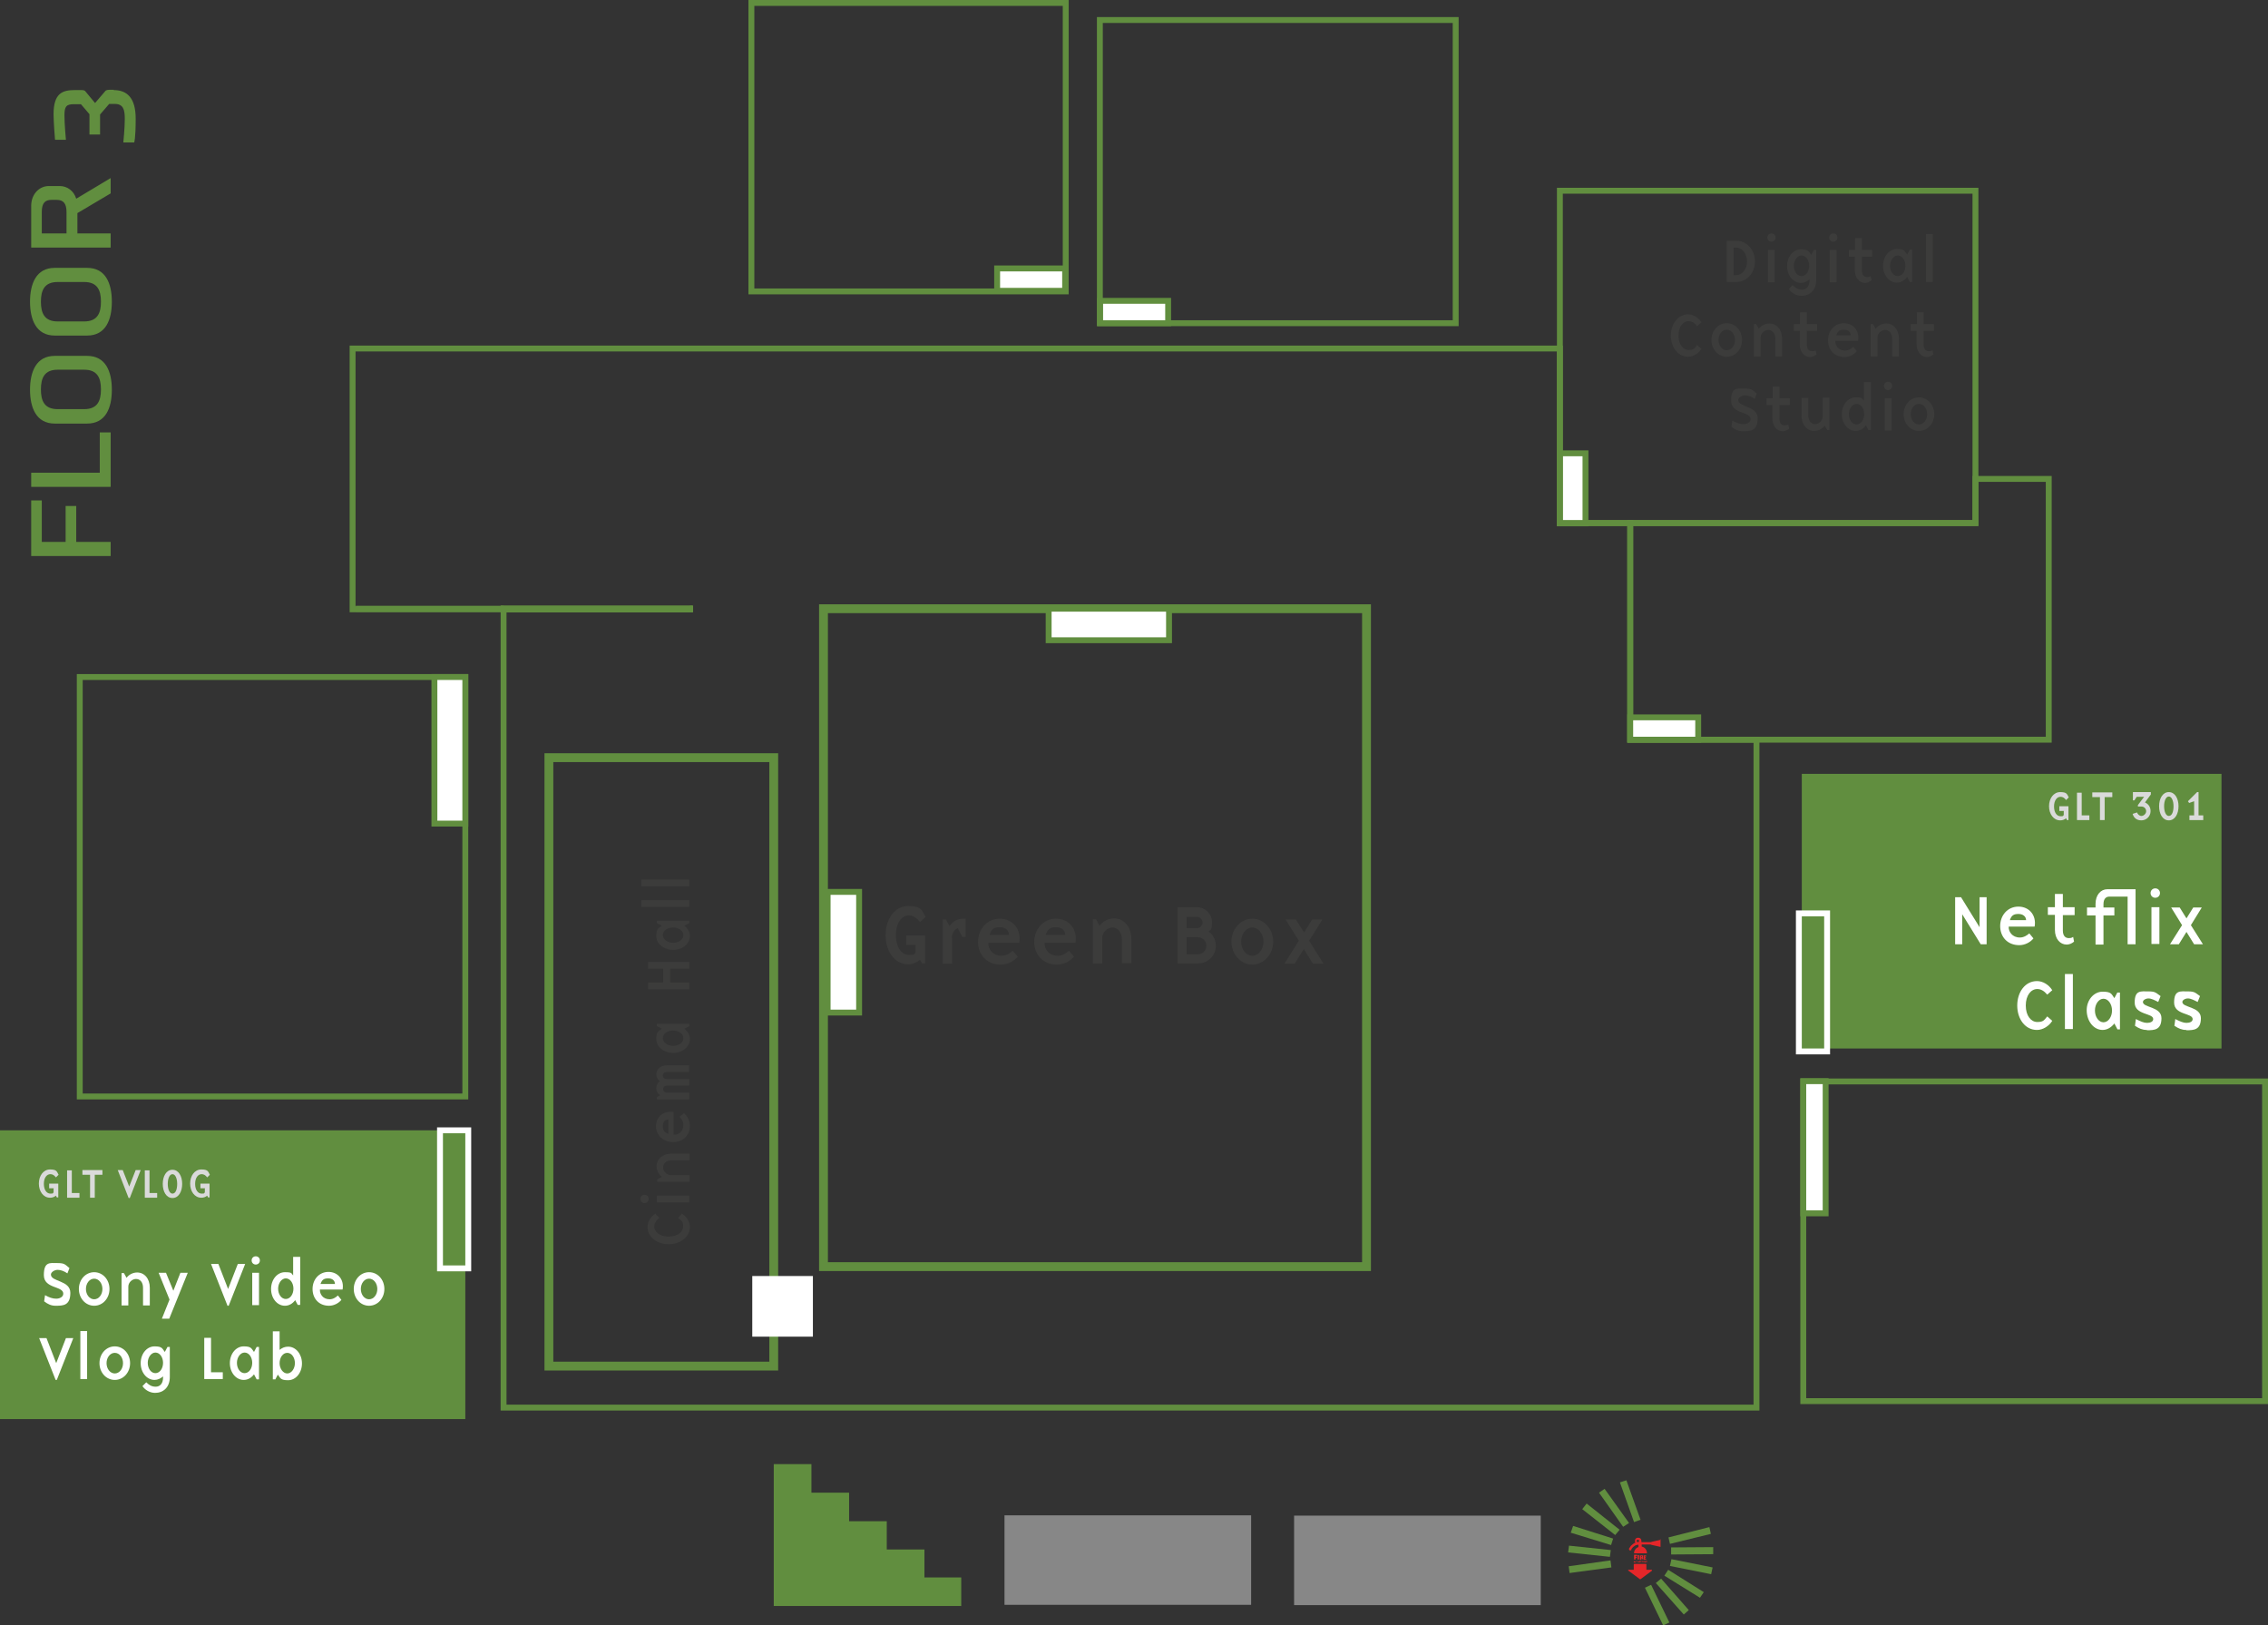 <?xml version="1.0" encoding="UTF-8"?>
<svg id="katman_1" data-name="katman 1" xmlns="http://www.w3.org/2000/svg" viewBox="0 0 770.6 552.2">
  <rect x="0" y="0" width="770.6" height="552.2" fill="#333333" stroke="none"/>
  <defs>
    <style>
      .cls-1 {
        fill: #3c3c3b;
      }

      .cls-2 {
        stroke: #fff;
      }

      .cls-2, .cls-3, .cls-4, .cls-5 {
        stroke-miterlimit: 10;
      }

      .cls-2, .cls-6, .cls-4 {
        fill: #fff;
      }

      .cls-2, .cls-5 {
        stroke-width: 3px;
      }

      .cls-7 {
        fill: #e52629;
      }

      .cls-3, .cls-4 {
        stroke-width: 2px;
      }

      .cls-3, .cls-4, .cls-5 {
        stroke: #618e3f;
      }

      .cls-3, .cls-5 {
        fill: none;
      }

      .cls-8 {
        fill: #dadada;
      }

      .cls-9 {
        fill: #878787;
      }

      .cls-10 {
        fill: #618e3f;
      }
    </style>
  </defs>
  <polygon class="cls-3" points="596.8 251.3 596.8 478.2 171.1 478.2 171.1 207 234.4 207 234.4 206.8 171.1 206.8 171.1 207 119.8 207 119.8 118.4 530 118.4 530 177.7 553.9 177.7 553.9 251.3 596.8 251.3"/>
  <rect class="cls-3" x="171.1" y="206.8" width="63.3" height=".2"/>
  <rect class="cls-3" x="612.7" y="367.4" width="156.9" height="108.6"/>
  <rect class="cls-3" x="255.3" y="1" width="106.8" height="98"/>
  <rect class="cls-3" x="373.7" y="6.8" width="120.9" height="103"/>
  <polygon class="cls-3" points="696.1 162.7 696.1 251.3 553.9 251.3 553.9 177.7 671.2 177.7 671.2 162.7 696.1 162.7"/>
  <rect class="cls-3" x="27.1" y="230" width="131" height="142.5"/>
  <rect class="cls-4" x="171.1" y="206.8" width="63.3" height=".2"/>
  <g>
    <path class="cls-10" d="M37.6,188.9H10.6v-18.9h3.6v14.1h8.1v-12.2h3.6v12.2h11.7v4.8Z"/>
    <path class="cls-10" d="M37.6,165.4H10.6v-4.8h23.3v-13.7h3.7v18.5Z"/>
    <path class="cls-10" d="M18.6,120.9h11c6.3,0,8.4,5.3,8.4,11.5s-2.1,11.5-8.4,11.5h-11c-6.3,0-8.4-5.4-8.4-11.5s2.1-11.5,8.4-11.5ZM19.6,139h9c4.5,0,5.7-2.8,5.7-6.7s-1.2-6.7-5.7-6.7h-9c-4.5,0-5.7,2.8-5.7,6.7s1.2,6.7,5.7,6.7Z"/>
    <path class="cls-10" d="M18.6,91h11c6.3,0,8.4,5.3,8.4,11.5s-2.1,11.5-8.4,11.5h-11c-6.3,0-8.4-5.4-8.4-11.5s2.1-11.5,8.4-11.5ZM19.6,109.2h9c4.5,0,5.7-2.8,5.7-6.7s-1.2-6.7-5.7-6.7h-9c-4.5,0-5.7,2.8-5.7,6.7s1.2,6.7,5.7,6.7Z"/>
    <path class="cls-10" d="M37.6,65.7l-11.3,6.7v6.9h11.3v4.8H10.6v-14.2c0-3.9,2.7-6.7,6-6.7h3.7c2.6,0,4.8,1.7,5.6,4.3l11.7-7v5.2ZM17.5,67.9c-2.2,0-3.3,1.1-3.3,4.1v7.3h8.4v-7.3c0-2.9-1.1-4.1-3.3-4.1h-1.8Z"/>
    <path class="cls-10" d="M38.6,30.6c4.7,0,7.5,2.8,7.5,9.7s-.5,8.1-.5,8.1h-3.7s.5-4.8.5-8-.5-5.1-3.5-5.1h-1.8l-3.1,3.6v6.8h-3.6v-6.9l-2.9-3.4h-2.4c-2.6,0-3.2.8-3.2,3.8s.5,8.3.5,8.3h-3.7s-.5-6-.5-8.7c0-7.2,3.1-8.2,7.2-8.2h2.3c.3,0,.8,0,1.2.3l3.4,4.1,3.6-4.2c.3-.2.8-.3,1.2-.3h1.6Z"/>
  </g>
  <g>
    <rect class="cls-9" x="341.3" y="514.8" width="83.8" height="30.4"/>
    <rect class="cls-9" x="439.7" y="514.9" width="83.8" height="30.4"/>
    <g>
      <polygon class="cls-10" points="547.5 532.5 533.3 534.4 533 532.1 547.2 530.1 547.5 532.5"/>
      <polygon class="cls-10" points="547 528.9 532.8 527.4 533.1 525.1 547.3 526.6 547 528.9"/>
      <polygon class="cls-10" points="547.4 524.9 533.7 520.7 534.5 518.4 548.1 522.7 547.4 524.9"/>
      <polygon class="cls-10" points="548.8 521.5 537.6 512.7 539.1 510.8 550.3 519.7 548.8 521.5"/>
      <polygon class="cls-10" points="551.5 518.7 543.3 507.1 545.2 505.8 553.5 517.4 551.5 518.7"/>
      <polygon class="cls-10" points="555.2 517.1 550.4 503.6 552.6 502.9 557.4 516.3 555.2 517.1"/>
    </g>
    <g>
      <polygon class="cls-10" points="566.9 522.3 580.8 518.8 581.3 521.1 567.4 524.5 566.9 522.3"/>
      <polygon class="cls-10" points="567.8 525.7 582.1 525.6 582.1 528 567.8 528.1 567.8 525.7"/>
      <polygon class="cls-10" points="567.9 529.7 581.9 532.5 581.4 534.8 567.4 532 567.9 529.7"/>
      <polygon class="cls-10" points="566.8 533.3 578.9 540.9 577.6 542.8 565.5 535.3 566.8 533.3"/>
      <polygon class="cls-10" points="564.4 536.3 573.8 547 572.1 548.5 562.6 537.8 564.4 536.3"/>
      <polygon class="cls-10" points="561 538.4 567.2 551.2 565.1 552.2 558.9 539.4 561 538.4"/>
    </g>
    <g>
      <path class="cls-7" d="M556.2,528.3v.4s-.5,0-.5,0v.2s.4,0,.4,0v.4s-.4,0-.4,0v.5s-.5,0-.5,0v-1.6s1,0,1,0Z"/>
      <path class="cls-7" d="M556.9,528.3v1.5s-.5,0-.5,0v-1.5s.5,0,.5,0Z"/>
      <path class="cls-7" d="M557.7,529.4h0s0,.5,0,.5h-.5s0-1.5,0-1.5h.7s.4,0,.4,0v.8s-.1,0-.1,0l.3.4-.4.2-.3-.5ZM557.6,529h.3s0-.3,0-.3h-.3s0,.3,0,.3Z"/>
      <path class="cls-7" d="M559.5,529.9h-1s0-1.5,0-1.5h0c0,0,.8,0,.8,0v.4s-.5,0-.5,0v.2s.4,0,.4,0v.4s-.4,0-.4,0v.2s.5,0,.5,0v.4Z"/>
      <path class="cls-7" d="M555.4,530.8h-.3s0-.4,0-.4h0s.3,0,.3,0h0c0,.1-.1.1-.1.1h0c0,0,.1,0,.1,0h0c0,.1-.1.1-.1.1h0c0,0,.2,0,.2,0h0Z"/>
      <path class="cls-7" d="M555.7,530.6h0s0,.2,0,.2h-.2s0-.2,0-.2h0s0,0,0,0v-.2s.1,0,.1,0h0c0,.1,0,.2,0,.2h0s0-.1,0-.1h.1s0,.2,0,.2h0s0,0,0,0v.2s-.1,0-.1,0h0c0-.1,0-.2,0-.2Z"/>
      <path class="cls-7" d="M556.2,530.4h-.1s0,.3,0,.3h-.1s0-.3,0-.3h-.1s0-.1,0-.1h.4s0,.1,0,.1Z"/>
      <path class="cls-7" d="M556.4,530.3v.5s-.1,0-.1,0v-.5s.1,0,.1,0Z"/>
      <path class="cls-7" d="M556.9,530.8h-.1s0-.1,0-.1h-.1c0-.1,0,.1,0,.1h-.1s0-.4,0-.4h.1s.1.1.1.1h0c0-.1.1-.2.1-.2v.5Z"/>
      <path class="cls-7" d="M557,530.3h.3s0,.1,0,.1h-.2v.2h0s0-.1,0-.1h.1s0,.3,0,.3h-.3s0-.4,0-.4h0Z"/>
      <path class="cls-7" d="M557.7,530.3v.4s0,0,0,0h-.3s0,0,0,0v-.4s.1,0,.1,0v.3s0,0,0,0v-.3s.1,0,.1,0Z"/>
      <path class="cls-7" d="M558,530.3v.5s-.1,0-.1,0v-.5s.1,0,.1,0Z"/>
      <path class="cls-7" d="M558.3,530.3h0c0,.1-.1.1-.1.1h0s.2.1.2.1v.2s-.3,0-.3,0v-.2s.2,0,.2,0h0s-.2-.1-.2-.1v-.2s.1,0,.1,0h.2Z"/>
      <path class="cls-7" d="M558.6,530.6h0s0,.2,0,.2h-.1v-.5s.1,0,.1,0v.2s0,0,0,0v-.2s.1,0,.1,0v.5s-.1,0-.1,0v-.2Z"/>
      <path class="cls-7" d="M559.2,530.8h-.3s0-.4,0-.4h0s.3,0,.3,0h0c0,.1-.1.1-.1.1h0c0,0,.1,0,.1,0h0c0,.1-.1.1-.1.1h0c0,0,.2,0,.2,0h0Z"/>
      <path class="cls-7" d="M559.4,530.6h0s0,.2,0,.2h-.1s0-.5,0-.5h.2s.1,0,.1,0v.3s0,0,0,0h0c0,.1-.1.2-.1.2v-.2ZM559.3,530.5h0s0-.1,0-.1h0s0,.1,0,.1Z"/>
    </g>
    <path class="cls-7" d="M553.3,533.6l3.9,2.9c0,0,.1,0,.2,0l3.9-2.9c0,0,0-.1,0-.2,0,0,0-.1-.2-.1h-1.7v-1.8c0,0,0-.2-.2-.2h-3.9c0,0-.2,0-.2.2v1.8h-1.7c0,0-.1,0-.2.1,0,0,0,.1,0,.2Z"/>
    <path class="cls-7" d="M564.4,523.1s0,0-.1,0,0,0,0,0l-3.1.7c0,0,0,0-.1,0,0,0,0,0,0,.1h-3.4c0-.1,0-.3,0-.4,0-.3-.1-.6-.3-.8-.2-.2-.5-.3-.8-.3s-.6.1-.8.3c-.2.2-.3.5-.3.8s0,.4.2.6c-.3,0-.5.2-.8.4-.2.2-.4.3-.6.5-.2.2-.3.3-.4.5-.1.2-.2.3-.3.4,0,0,0,.1-.1.2,0,.1,0,.2,0,.3,0,.1.1.2.2.3,0,0,.1,0,.2,0,.2,0,.3,0,.4-.2,0,0,0,0,0-.2,0,0,.1-.2.3-.4.1-.2.3-.3.5-.5.2-.1.4-.3.6-.4.3-.1.5-.2.8-.2h.2v.8c-.5.1-.8.4-1.1.8-.3.4-.4.8-.4,1.3h0c0,0,4.4,0,4.4,0h0c0-.6-.2-1.1-.5-1.5-.3-.4-.8-.7-1.3-.8v-.7h3.1c0,0,0,0,0,.1,0,0,0,0,.1,0l3.1.7s0,0,0,0c0,0,.1,0,.1,0,0,0,0,0,0-.2v-2.2c0,0,0-.1,0-.2ZM556.8,523.8c0,0-.2.1-.3.1s-.2,0-.3-.1c0,0-.1-.2-.1-.3s0-.2.1-.3c0,0,.2-.1.3-.1s.2,0,.3.1c0,0,.1.2.1.3s0,.2-.1.3Z"/>
    <polygon class="cls-10" points="314.1 535.9 314.1 526.4 301.3 526.4 301.3 516.8 288.5 516.8 288.5 507.1 275.7 507.1 275.7 497.4 262.9 497.4 262.9 507.1 262.9 545.6 288.5 545.6 301.3 545.6 313.9 545.6 326.6 545.6 326.6 535.9 314.1 535.9"/>
  </g>
  <rect class="cls-4" x="612.6" y="367.4" width="7.6" height="44.9" transform="translate(1232.9 779.6) rotate(180)"/>
  <rect class="cls-4" x="561.6" y="235.9" width="7.6" height="23.1" transform="translate(318 812.9) rotate(-90)"/>
  <rect class="cls-4" x="530" y="154" width="8.7" height="23.8"/>
  <rect class="cls-4" x="381.5" y="94.5" width="7.6" height="23.1" transform="translate(279.3 491.3) rotate(-90)"/>
  <rect class="cls-4" x="346.5" y="83.4" width="7.6" height="23.1" transform="translate(255.4 445.3) rotate(-90)"/>
  <rect class="cls-4" x="147.6" y="230" width="10.5" height="49.8"/>
  <g id="greenbox">
    <g>
      <path class="cls-1" d="M311.1,321h-3.2v-3.2h6.4v9.5h-1l-.7-1.2c-1.2.9-2.6,1.5-4,1.5-4.6,0-7.7-4.4-7.7-9.9s3.1-9.9,7.7-9.9,4.6,1.5,5.9,3.7l-1.9,1.8c-1.2-1.6-2.5-2.3-3.8-2.3-2.4,0-4.4,2.5-4.4,6.7s2,6.7,4.4,6.7,1.5-.2,2.3-.7v-2.8Z"/>
      <path class="cls-1" d="M323.5,318.7v8.7h-3.2v-15h1.1l1.2,2.2c1.1-1.5,2.7-2.5,4.6-2.5s.9,0,.9,0v6.2h-1.1l-1.6-3c-1.1.5-2,1.8-2,3.3Z"/>
      <path class="cls-1" d="M340.3,324.7c1.7,0,3-1,3.8-1.7l1.7,2c-1.2,1.5-3.4,2.7-5.8,2.7-4.8,0-7.7-3.5-7.7-7.7s3-7.9,7.4-7.9,7.4,3.6,6.6,8.2h-10.5c-.1,2,1.4,4.4,4.5,4.4ZM342.8,317.6c0-1.5-1.1-2.6-3.1-2.6s-2.8.6-3.5,2.6h6.6Z"/>
      <path class="cls-1" d="M359.4,324.7c1.7,0,3-1,3.8-1.7l1.7,2c-1.2,1.5-3.4,2.7-5.8,2.7-4.8,0-7.7-3.5-7.7-7.7s3-7.9,7.4-7.9,7.4,3.6,6.6,8.2h-10.5c-.1,2,1.4,4.4,4.5,4.4ZM361.9,317.6c0-1.5-1.1-2.6-3.1-2.6s-2.8.6-3.5,2.6h6.6Z"/>
      <path class="cls-1" d="M381.2,327.4v-8.1c0-2.7-1.5-4.2-3.2-4.2s-3.5,1.6-3.5,3.5v8.7h-3.2v-15h1.1l1.2,2.2c1.1-1.5,3-2.5,4.9-2.5,3.3,0,5.9,2.7,5.9,7.1v8.1h-3.2Z"/>
      <path class="cls-1" d="M400,308.2h6.7c2.8,0,5.1,2.3,5.1,5.1s-.4,2.3-1.1,3.2c1.5,1.1,2.4,2.7,2.4,4.8,0,3.4-2.7,6-6,6h-7v-19.1ZM403.2,315.3h3.5c1.1,0,1.9-.9,1.9-1.9s-.9-1.9-1.9-1.9h-3.5v3.8ZM403.2,324.2h3.8c1.6,0,2.9-1.3,2.9-2.9s-1.3-2.9-2.9-2.9h-3.8v5.7Z"/>
      <path class="cls-1" d="M432.6,319.9c0,4.3-3.2,7.8-7.1,7.8s-7.1-3.5-7.1-7.8,3.2-7.8,7.1-7.8,7.1,3.5,7.1,7.8ZM421.7,319.9c0,2.6,1.7,4.8,3.8,4.8s3.8-2.2,3.8-4.8-1.7-4.8-3.8-4.8-3.8,2.2-3.8,4.8Z"/>
      <path class="cls-1" d="M449.6,327.4h-3.5l-3.1-5-3.1,5h-3.5l4.9-7.8-4.5-7.2h3.5l2.8,4.4,2.7-4.4h3.5l-4.5,7.2,4.9,7.8Z"/>
    </g>
  </g>
  <g id="cinemahall">
    <rect class="cls-5" x="186.5" y="257.4" width="76.4" height="206.7"/>
  </g>
  <g>
    <path class="cls-1" d="M220,416.8c0-1.7,1.1-3.5,2.7-4.5l1.3,1.5c-1.2.9-1.7,1.9-1.7,2.9,0,1.8,1.9,3.4,4.9,3.4s4.9-1.6,4.9-3.4-.5-2-1.7-2.9l1.3-1.5c1.6,1,2.7,2.8,2.7,4.5,0,3.5-3.3,5.9-7.2,5.9s-7.2-2.4-7.2-5.9Z"/>
    <path class="cls-1" d="M219,405.9c.8,0,1.4.6,1.4,1.4s-.6,1.4-1.4,1.4-1.4-.6-1.4-1.4.6-1.4,1.4-1.4ZM223.2,408.5v-2.3h11v2.3h-11Z"/>
    <path class="cls-1" d="M234.2,394.2h-5.9c-2,0-3,1.1-3,2.4s1.2,2.6,2.6,2.6h6.4v2.3h-11v-.8l1.6-.9c-1.1-.8-1.8-2.2-1.8-3.6,0-2.4,2-4.3,5.2-4.3h6v2.3Z"/>
    <path class="cls-1" d="M232.2,382.2c0-1.2-.7-2.2-1.3-2.8l1.5-1.2c1.1.9,2,2.5,2,4.2,0,3.5-2.5,5.6-5.7,5.6s-5.8-2.2-5.8-5.4,2.6-5.4,6-4.8v7.7c1.5.1,3.3-1,3.3-3.3ZM227.1,380.3c-1.1,0-1.9.8-1.9,2.3s.5,2.1,1.9,2.6v-4.8Z"/>
    <path class="cls-1" d="M234.2,366.5v2.3h-7.4c-1,0-1.5.5-1.5,1.2s.6,1.2,1.3,1.2h7.6v2.3h-11v-.8l1.1-.6c-.8-.5-1.3-1.4-1.3-2.4s.4-1.8,1.2-2.4c-.7-.5-1.2-1.4-1.2-2.3,0-1.8,1.5-3.1,3.8-3.1h7.3v2.3h-7.4c-1,0-1.5.5-1.5,1.2s.6,1.2,1.3,1.2h7.6Z"/>
    <path class="cls-1" d="M234.2,348.6l-1.7.9c1.2.9,1.9,2.1,1.9,3.5,0,2.6-2.5,4.7-5.7,4.7-3.2,0-5.7-2.1-5.7-4.7s.7-2.6,1.9-3.5l-1.7-.9v-.8h11v.8ZM225.2,352.7c0,1.4,1.6,2.6,3.5,2.6s3.5-1.1,3.5-2.6-1.6-2.6-3.5-2.6-3.5,1.1-3.5,2.6Z"/>
    <path class="cls-1" d="M225.3,329.1h-5.1v-2.3h14v2.3h-6.5v4.7h6.5v2.3h-14v-2.3h5.1v-4.7Z"/>
    <path class="cls-1" d="M234.2,313.6l-1.7.9c1.2.9,1.9,2.1,1.9,3.5,0,2.6-2.5,4.7-5.7,4.7-3.2,0-5.7-2.1-5.7-4.7s.7-2.6,1.9-3.5l-1.7-.9v-.8h11v.8ZM225.2,317.7c0,1.4,1.6,2.6,3.5,2.6s3.5-1.1,3.5-2.6-1.6-2.6-3.5-2.6-3.5,1.1-3.5,2.6Z"/>
    <path class="cls-1" d="M217.9,308.1v-2.3h16.3v2.3h-16.3Z"/>
    <path class="cls-1" d="M217.9,301.1v-2.3h16.3v2.3h-16.3Z"/>
  </g>
  <g id="gltvlog">
    <g id="gltvlog-2" data-name="gltvlog">
      <g id="gltvlog-3" data-name="gltvlog">
        <rect class="cls-10" y="384" width="158.1" height="98.1"/>
      </g>
      <g>
        <path class="cls-6" d="M18.9,443.6c-1.5,0-2.6-.5-3.9-1.5l.3-2.1c1.4.8,2.6,1.2,3.8,1.2s2.4-.6,2.4-1.7c0-2.7-6.6-1.6-6.6-6.3s2.1-4.1,4.6-4.1,2.6.5,4.1,1.7l-.7,1.8c-1-.7-2.2-1.2-3.3-1.2s-2.3.8-2.3,1.6c0,2.5,6.6,1.9,6.6,6.2s-2.4,4.4-4.9,4.4Z"/>
        <path class="cls-6" d="M37.2,437.9c0,3.2-2.3,5.7-5.2,5.7s-5.2-2.5-5.2-5.7,2.3-5.7,5.2-5.7,5.2,2.5,5.2,5.7ZM29.2,437.9c0,1.9,1.2,3.5,2.8,3.5s2.8-1.6,2.8-3.5-1.2-3.5-2.8-3.5-2.8,1.6-2.8,3.5Z"/>
        <path class="cls-6" d="M48.6,443.4v-5.9c0-2-1.1-3-2.4-3s-2.6,1.2-2.6,2.6v6.4h-2.3v-11h.8l.9,1.6c.8-1.1,2.2-1.8,3.6-1.8,2.4,0,4.3,2,4.3,5.2v6h-2.3Z"/>
        <path class="cls-6" d="M55,448l2.6-6.5-3.7-9.1h2.5l2.5,6.1,2.4-6.1h2.5l-6.3,15.6h-2.5Z"/>
        <path class="cls-6" d="M77.8,443.6h-.5l-5.6-14.2h2.5l3.3,8.5,3.3-8.5h2.5l-5.6,14.2Z"/>
        <path class="cls-6" d="M88.3,428.2c0,.8-.6,1.4-1.4,1.4s-1.4-.6-1.4-1.4.6-1.4,1.4-1.4,1.4.6,1.4,1.4ZM85.7,432.4h2.3v11h-2.3v-11Z"/>
        <path class="cls-6" d="M101.2,443.4l-.9-1.7c-.9,1.2-2.1,1.9-3.5,1.9-2.6,0-4.7-2.5-4.7-5.7s2.1-5.7,4.7-5.7,2.1.4,2.8,1.1v-6.3h2.4v16.3h-.8ZM97.1,434.3c-1.4,0-2.6,1.6-2.6,3.5s1.1,3.5,2.6,3.5,2.6-1.6,2.6-3.5-1.1-3.5-2.6-3.5Z"/>
        <path class="cls-6" d="M112,441.4c1.2,0,2.2-.7,2.8-1.3l1.2,1.5c-.9,1.1-2.5,2-4.2,2-3.5,0-5.6-2.5-5.6-5.7s2.2-5.8,5.4-5.8,5.4,2.6,4.8,6h-7.7c-.1,1.5,1,3.3,3.3,3.3ZM113.8,436.2c0-1.1-.8-1.9-2.3-1.9s-2.1.5-2.6,1.9h4.8Z"/>
        <path class="cls-6" d="M130.6,437.9c0,3.2-2.3,5.7-5.2,5.7s-5.2-2.5-5.2-5.7,2.3-5.7,5.2-5.7,5.2,2.5,5.2,5.7ZM122.6,437.9c0,1.9,1.2,3.5,2.8,3.5s2.8-1.6,2.8-3.5-1.2-3.5-2.8-3.5-2.8,1.6-2.8,3.5Z"/>
        <path class="cls-6" d="M19.4,468.8h-.5l-5.6-14.2h2.5l3.3,8.5,3.3-8.5h2.5l-5.6,14.2Z"/>
        <path class="cls-6" d="M27.3,452.2h2.3v16.3h-2.3v-16.3Z"/>
        <path class="cls-6" d="M44.2,463.1c0,3.2-2.3,5.7-5.2,5.7s-5.2-2.5-5.2-5.7,2.3-5.7,5.2-5.7,5.2,2.5,5.2,5.7ZM36.2,463.1c0,1.9,1.2,3.5,2.8,3.5s2.8-1.6,2.8-3.5-1.2-3.5-2.8-3.5-2.8,1.6-2.8,3.5Z"/>
        <path class="cls-6" d="M52.7,473.2c-1.9,0-3.5-1.1-4.3-2.3l1.3-1.3c.9.9,1.8,1.5,3.2,1.5s2.5-1,2.5-3.1v-.4c-.8.7-1.8,1.2-2.9,1.2-2.6,0-4.7-2.5-4.7-5.7s2.1-5.7,4.7-5.7,2.6.7,3.5,1.9l.9-1.7h.8v10.2c0,3.5-2.2,5.4-5,5.4ZM52.8,459.5c-1.4,0-2.6,1.6-2.6,3.5s1.1,3.5,2.6,3.5,2.6-1.6,2.6-3.5-1.1-3.5-2.6-3.5Z"/>
        <path class="cls-6" d="M71.7,466.2h4v2.3h-6.3v-14h2.3v11.7Z"/>
        <path class="cls-6" d="M87.2,468.6l-.9-1.7c-.9,1.2-2.1,1.9-3.5,1.9-2.6,0-4.7-2.5-4.7-5.7,0-3.2,2.1-5.7,4.7-5.7s2.6.7,3.5,1.9l.9-1.7h.8v11h-.8ZM83.1,459.5c-1.4,0-2.6,1.6-2.6,3.5s1.1,3.5,2.6,3.5,2.6-1.6,2.6-3.5-1.1-3.5-2.6-3.5Z"/>
        <path class="cls-6" d="M93.5,468.6h-.8v-16.3h2.3v6.3c.8-.7,1.8-1.1,2.9-1.1,2.6,0,4.7,2.5,4.7,5.7s-2.1,5.7-4.7,5.7-2.6-.7-3.5-1.9l-.9,1.7ZM95,463.1c0,1.9,1.2,3.5,2.6,3.5s2.6-1.6,2.6-3.5-1.1-3.5-2.6-3.5-2.6,1.6-2.6,3.5Z"/>
      </g>
      <g>
        <path class="cls-8" d="M18.3,403.7h-1.6v-1.6h3.1v4.7h-.5l-.3-.6c-.6.5-1.3.7-2,.7-2.3,0-3.8-2.2-3.8-4.8s1.5-4.8,3.8-4.8,2.3.7,2.9,1.8l-.9.9c-.6-.8-1.2-1.1-1.9-1.1-1.2,0-2.2,1.2-2.2,3.3s1,3.3,2.2,3.3.7-.1,1.1-.4v-1.3Z"/>
        <path class="cls-8" d="M24.4,405.3h2.6v1.6h-4.2v-9.3h1.6v7.8Z"/>
        <path class="cls-8" d="M28,399.1v-1.6h6.8v1.6h-2.6v7.8h-1.6v-7.8h-2.6Z"/>
        <path class="cls-8" d="M44,407h-.3l-3.7-9.5h1.7l2.2,5.6,2.2-5.6h1.7l-3.7,9.5Z"/>
        <path class="cls-8" d="M50.8,405.3h2.6v1.6h-4.2v-9.3h1.6v7.8Z"/>
        <path class="cls-8" d="M58.6,397.4c2.1,0,3.3,2.2,3.3,4.8s-1.2,4.8-3.3,4.8-3.3-2.2-3.3-4.8,1.2-4.8,3.3-4.8ZM58.6,405.5c1.1,0,1.6-1.5,1.6-3.3s-.6-3.3-1.6-3.3-1.6,1.5-1.6,3.3.6,3.3,1.6,3.3Z"/>
        <path class="cls-8" d="M69.7,403.7h-1.6v-1.6h3.1v4.7h-.5l-.3-.6c-.6.5-1.3.7-2,.7-2.3,0-3.8-2.2-3.8-4.8s1.5-4.8,3.8-4.8,2.3.7,2.9,1.8l-.9.9c-.6-.8-1.2-1.1-1.9-1.1-1.2,0-2.2,1.2-2.2,3.3s1,3.3,2.2,3.3.7-.1,1.1-.4v-1.3Z"/>
      </g>
    </g>
    <g>
      <rect class="cls-10" x="149.5" y="384" width="9.6" height="46.9"/>
      <path class="cls-6" d="M158.1,385v44.9h-7.6v-44.9h7.6M160.1,383h-11.6v48.9h11.6v-48.9h0Z"/>
    </g>
  </g>
  <g id="glt301">
    <g id="glt301-2" data-name="glt301">
      <rect class="cls-10" x="612.2" y="262.9" width="142.6" height="93.3"/>
    </g>
    <g>
      <rect class="cls-10" x="611.2" y="310.3" width="9.6" height="46.9"/>
      <path class="cls-6" d="M619.8,311.3v44.9h-7.6v-44.9h7.6M621.8,309.3h-11.6v48.9h11.6v-48.9h0Z"/>
    </g>
    <g>
      <path class="cls-8" d="M701.3,275.5h-1.6v-1.6h3.1v4.7h-.5l-.3-.6c-.6.5-1.3.7-2,.7-2.3,0-3.8-2.2-3.8-4.8s1.5-4.8,3.8-4.8,2.3.7,2.9,1.8l-.9.9c-.6-.8-1.2-1.1-1.9-1.1-1.2,0-2.2,1.2-2.2,3.3s1,3.3,2.2,3.3.7-.1,1.1-.4v-1.3Z"/>
      <path class="cls-8" d="M707.3,277h2.6v1.6h-4.2v-9.3h1.6v7.8Z"/>
      <path class="cls-8" d="M710.9,270.8v-1.6h6.8v1.6h-2.6v7.8h-1.6v-7.8h-2.6Z"/>
      <path class="cls-8" d="M730.7,275.6c0,1.7-1.4,3.1-3.1,3.1s-2.6-.9-3-2.2l1.5-.5c.2.6.8,1.2,1.5,1.2s1.6-.7,1.6-1.6-.7-1.6-1.6-1.6h-1.2v-.5l2.1-2.8h-2.5l-.8,1.2h-.5v-2.8h6.1v.8l-2,2.7c1.1.5,1.9,1.5,1.9,2.9Z"/>
      <path class="cls-8" d="M736.9,269.1c2.1,0,3.3,2.2,3.3,4.8s-1.2,4.8-3.3,4.8-3.3-2.2-3.3-4.8,1.2-4.8,3.3-4.8ZM736.9,277.2c1.1,0,1.6-1.5,1.6-3.3s-.6-3.3-1.6-3.3-1.6,1.5-1.6,3.3.6,3.3,1.6,3.3Z"/>
      <path class="cls-8" d="M745.5,272.2l-1.7.6-.4-.6,3.1-3.1h.5v7.9h1.6v1.6h-4.7v-1.6h1.6v-4.8Z"/>
    </g>
    <g>
      <path class="cls-6" d="M672.6,304.8h2.4v16h-2l-6.3-10.2v10.2h-2.4v-16h2l6.3,10.2v-10.2Z"/>
      <path class="cls-6" d="M686.3,318.5c1.4,0,2.5-.8,3.2-1.4l1.4,1.7c-1,1.3-2.9,2.3-4.8,2.3-4.1,0-6.5-2.9-6.5-6.5s2.5-6.6,6.2-6.6,6.2,3,5.5,6.8h-8.8c-.1,1.7,1.2,3.7,3.8,3.7ZM688.4,312.6c0-1.2-1-2.1-2.6-2.1s-2.4.5-2.9,2.1h5.5Z"/>
      <path class="cls-6" d="M695.8,310.9v-2.7h2.4v-4.5h2.7v4.5h4v2.7h-4v5.2c0,1.9.9,2.6,2,2.6s1-.2,1.5-.4l.3,1.6c-.7.6-1.6,1-2.5,1-2.2,0-4-1.9-4-5v-5.1h-2.4Z"/>
      <path class="cls-6" d="M716.7,304.6c-1.1,0-2,.7-2,2.6v1.1h3.7v2.7h-3.7v9.9h-2.7v-9.9h-2.9v-2.7h2.9v-1.2c0-3.1,1.8-5,4-5h9.6v18.7h-2.7v-16.2h-6.3Z"/>
      <path class="cls-6" d="M733.9,303.4c0,.9-.7,1.6-1.6,1.6s-1.6-.7-1.6-1.6.7-1.6,1.6-1.6,1.6.7,1.6,1.6ZM731,308.2h2.7v12.5h-2.7v-12.5Z"/>
      <path class="cls-6" d="M748.5,320.8h-3l-2.6-4.2-2.6,4.2h-3l4.1-6.5-3.7-6h2.9l2.3,3.7,2.3-3.7h2.9l-3.7,6,4.1,6.5Z"/>
      <path class="cls-6" d="M692.1,333.3c2,0,4,1.2,5.2,3.1l-1.7,1.5c-1.1-1.3-2.2-1.9-3.4-1.9-2.1,0-3.9,2.1-3.9,5.6s1.8,5.6,3.9,5.6,2.3-.6,3.4-1.9l1.7,1.5c-1.1,1.8-3.2,3.1-5.2,3.1-4,0-6.7-3.7-6.7-8.3s2.7-8.3,6.7-8.3Z"/>
      <path class="cls-6" d="M701.6,330.9h2.7v18.7h-2.7v-18.7Z"/>
      <path class="cls-6" d="M719.4,349.6l-1-1.9c-1,1.3-2.4,2.2-4,2.2-3,0-5.3-2.9-5.4-6.5s2.4-6.5,5.4-6.5,3,.8,4,2.2l1-1.9h.9v12.5h-.9ZM714.7,339.3c-1.6,0-2.9,1.8-2.9,4s1.3,4,2.9,4,2.9-1.8,2.9-4-1.3-4-2.9-4Z"/>
      <path class="cls-6" d="M729.4,349.9c-1.5,0-2.6-.5-4-1.4l.3-2.3c1.6.8,2.7,1.3,3.8,1.3s2.1-.4,2.1-1.3c0-2.1-6.3-1.3-6.3-5.6s2.1-3.8,4.6-3.8,2.6.5,4.2,1.6l-.8,2c-1.2-.6-2.3-1.2-3.3-1.2s-1.9.6-1.9,1.2c0,2,6.3,1.5,6.3,5.5s-2.4,4.1-4.9,4.1Z"/>
      <path class="cls-6" d="M742.8,349.9c-1.5,0-2.6-.5-4-1.4l.3-2.3c1.6.8,2.7,1.3,3.8,1.3s2.1-.4,2.1-1.3c0-2.1-6.3-1.3-6.3-5.6s2.1-3.8,4.6-3.8,2.6.5,4.2,1.6l-.8,2c-1.2-.6-2.3-1.2-3.3-1.2s-1.9.6-1.9,1.2c0,2,6.3,1.5,6.3,5.5s-2.4,4.1-4.9,4.1Z"/>
    </g>
  </g>
  <g id="digitalcontentstudio">
    <rect class="cls-3" x="530" y="64.8" width="141.2" height="112.9"/>
  </g>
  <g>
    <path class="cls-1" d="M586.7,81.8h3.3c3.5,0,6.3,3.1,6.3,7s-2.8,7-6.3,7h-3.3v-14ZM589,93.5h.9c2,0,3.7-2.1,3.7-4.7s-1.7-4.7-3.7-4.7h-.9v9.3Z"/>
    <path class="cls-1" d="M603.3,80.7c0,.8-.6,1.4-1.4,1.4s-1.4-.6-1.4-1.4.6-1.4,1.4-1.4,1.4.6,1.4,1.4ZM600.7,84.9h2.3v11h-2.3v-11Z"/>
    <path class="cls-1" d="M612.1,100.5c-1.9,0-3.5-1.1-4.3-2.3l1.3-1.3c.9.9,1.8,1.5,3.2,1.5s2.5-1,2.5-3.1v-.4c-.8.7-1.8,1.2-2.9,1.2-2.6,0-4.7-2.5-4.7-5.7s2.1-5.7,4.7-5.7,2.6.7,3.5,1.9l.9-1.7h.8v10.2c0,3.5-2.2,5.4-5,5.4ZM612.1,86.8c-1.4,0-2.6,1.6-2.6,3.5s1.1,3.5,2.6,3.5,2.6-1.6,2.6-3.5-1.1-3.5-2.6-3.5Z"/>
    <path class="cls-1" d="M624.3,80.7c0,.8-.6,1.4-1.4,1.4s-1.4-.6-1.4-1.4.6-1.4,1.4-1.4,1.4.6,1.4,1.4ZM621.7,84.9h2.3v11h-2.3v-11Z"/>
    <path class="cls-1" d="M628.2,87.2v-2.3h2.1v-4h2.3v4h3.5v2.3h-3.5v4.6c0,1.7.8,2.3,1.7,2.3s.9-.1,1.3-.3l.3,1.4c-.6.5-1.4.9-2.2.9-1.9,0-3.5-1.7-3.5-4.4v-4.5h-2.1Z"/>
    <path class="cls-1" d="M648.9,95.8l-.9-1.7c-.9,1.2-2.1,1.9-3.5,1.9-2.6,0-4.7-2.5-4.7-5.7,0-3.2,2.1-5.7,4.7-5.7s2.6.7,3.5,1.9l.9-1.7h.8v11h-.8ZM644.8,86.8c-1.4,0-2.6,1.6-2.6,3.5s1.1,3.5,2.6,3.5,2.6-1.6,2.6-3.5-1.1-3.5-2.6-3.5Z"/>
    <path class="cls-1" d="M654.4,79.5h2.3v16.3h-2.3v-16.3Z"/>
    <path class="cls-1" d="M573.6,106.8c1.7,0,3.5,1.1,4.5,2.7l-1.5,1.3c-.9-1.2-1.9-1.7-2.9-1.7-1.8,0-3.4,1.9-3.4,4.9s1.6,4.9,3.4,4.9,2-.5,2.9-1.7l1.5,1.3c-1,1.6-2.8,2.7-4.5,2.7-3.5,0-5.9-3.3-5.9-7.2s2.4-7.2,5.9-7.2Z"/>
    <path class="cls-1" d="M591.9,115.5c0,3.2-2.3,5.7-5.2,5.7s-5.2-2.5-5.2-5.7,2.3-5.7,5.2-5.7,5.2,2.5,5.2,5.7ZM583.9,115.5c0,1.9,1.2,3.5,2.8,3.5s2.8-1.6,2.8-3.5-1.2-3.5-2.8-3.5-2.8,1.6-2.8,3.5Z"/>
    <path class="cls-1" d="M603.2,121v-5.9c0-2-1.1-3-2.4-3s-2.6,1.2-2.6,2.6v6.4h-2.3v-11h.8l.9,1.6c.8-1.1,2.2-1.8,3.6-1.8,2.4,0,4.3,2,4.3,5.2v6h-2.3Z"/>
    <path class="cls-1" d="M609.5,112.4v-2.3h2.1v-4h2.3v4h3.5v2.3h-3.5v4.6c0,1.7.8,2.3,1.7,2.3s.9-.1,1.3-.3l.3,1.4c-.6.5-1.4.9-2.2.9-1.9,0-3.5-1.7-3.5-4.4v-4.5h-2.1Z"/>
    <path class="cls-1" d="M626.9,119.1c1.2,0,2.2-.7,2.8-1.3l1.2,1.5c-.9,1.1-2.5,2-4.2,2-3.5,0-5.6-2.5-5.6-5.7s2.2-5.8,5.4-5.8,5.4,2.6,4.8,6h-7.7c-.1,1.5,1,3.3,3.3,3.3ZM628.8,113.9c0-1.1-.8-1.9-2.3-1.9s-2.1.5-2.6,1.9h4.8Z"/>
    <path class="cls-1" d="M642.9,121v-5.9c0-2-1.1-3-2.4-3s-2.6,1.2-2.6,2.6v6.4h-2.3v-11h.8l.9,1.6c.8-1.1,2.2-1.8,3.6-1.8,2.4,0,4.3,2,4.3,5.2v6h-2.3Z"/>
    <path class="cls-1" d="M649.2,112.4v-2.3h2.1v-4h2.3v4h3.5v2.3h-3.5v4.6c0,1.7.8,2.3,1.7,2.3s.9-.1,1.3-.3l.3,1.4c-.6.5-1.4.9-2.2.9-1.9,0-3.5-1.7-3.5-4.4v-4.5h-2.1Z"/>
    <path class="cls-1" d="M592.2,146.5c-1.5,0-2.6-.5-3.9-1.5l.3-2.1c1.4.8,2.6,1.2,3.8,1.2s2.4-.6,2.4-1.7c0-2.7-6.6-1.6-6.6-6.3s2.1-4.1,4.6-4.1,2.6.5,4.1,1.7l-.7,1.8c-1-.7-2.2-1.2-3.3-1.2s-2.3.8-2.3,1.6c0,2.5,6.6,1.9,6.6,6.2s-2.4,4.4-4.9,4.4Z"/>
    <path class="cls-1" d="M600.2,137.6v-2.3h2.1v-4h2.3v4h3.5v2.3h-3.5v4.6c0,1.7.8,2.3,1.7,2.3s.9-.1,1.3-.3l.3,1.4c-.6.5-1.4.9-2.2.9-1.9,0-3.5-1.7-3.5-4.4v-4.5h-2.1Z"/>
    <path class="cls-1" d="M620.9,146.2l-.9-1.6c-.8,1.1-2.2,1.8-3.6,1.8-2.4,0-4.3-2-4.3-5.2v-6h2.3v5.9c0,2,1.1,3,2.3,3s2.6-1.1,2.6-2.6v-6.4h2.3v11h-.8Z"/>
    <path class="cls-1" d="M634.9,146.2l-.9-1.7c-.9,1.2-2.1,1.9-3.5,1.9-2.6,0-4.7-2.5-4.7-5.7s2.1-5.7,4.7-5.7,2.1.4,2.8,1.1v-6.3h2.4v16.3h-.8ZM630.8,137.2c-1.4,0-2.6,1.6-2.6,3.5s1.1,3.5,2.6,3.5,2.6-1.6,2.6-3.5-1.1-3.5-2.6-3.5Z"/>
    <path class="cls-1" d="M642.9,131.1c0,.8-.6,1.4-1.4,1.4s-1.4-.6-1.4-1.4.6-1.4,1.4-1.4,1.4.6,1.4,1.4ZM640.4,135.3h2.3v11h-2.3v-11Z"/>
    <path class="cls-1" d="M657.2,140.7c0,3.2-2.3,5.7-5.2,5.7s-5.2-2.5-5.2-5.7,2.3-5.7,5.2-5.7,5.2,2.5,5.2,5.7ZM649.2,140.7c0,1.9,1.2,3.5,2.8,3.5s2.8-1.6,2.8-3.5-1.2-3.5-2.8-3.5-2.8,1.6-2.8,3.5Z"/>
  </g>
  <rect class="cls-5" x="279.8" y="206.8" width="184.5" height="223.5"/>
  <rect class="cls-4" x="371.4" y="191.7" width="10.7" height="40.9" transform="translate(164.6 588.9) rotate(-90)"/>
  <rect class="cls-4" x="281.2" y="303" width="10.7" height="41"/>
  <rect class="cls-2" x="257.1" y="435" width="17.6" height="17.6"/>
  <line class="cls-3" x1="235.5" y1="206.8" x2="234.4" y2="206.8"/>
  <line class="cls-3" x1="171.1" y1="206.8" x2="120.9" y2="206.8"/>
</svg>